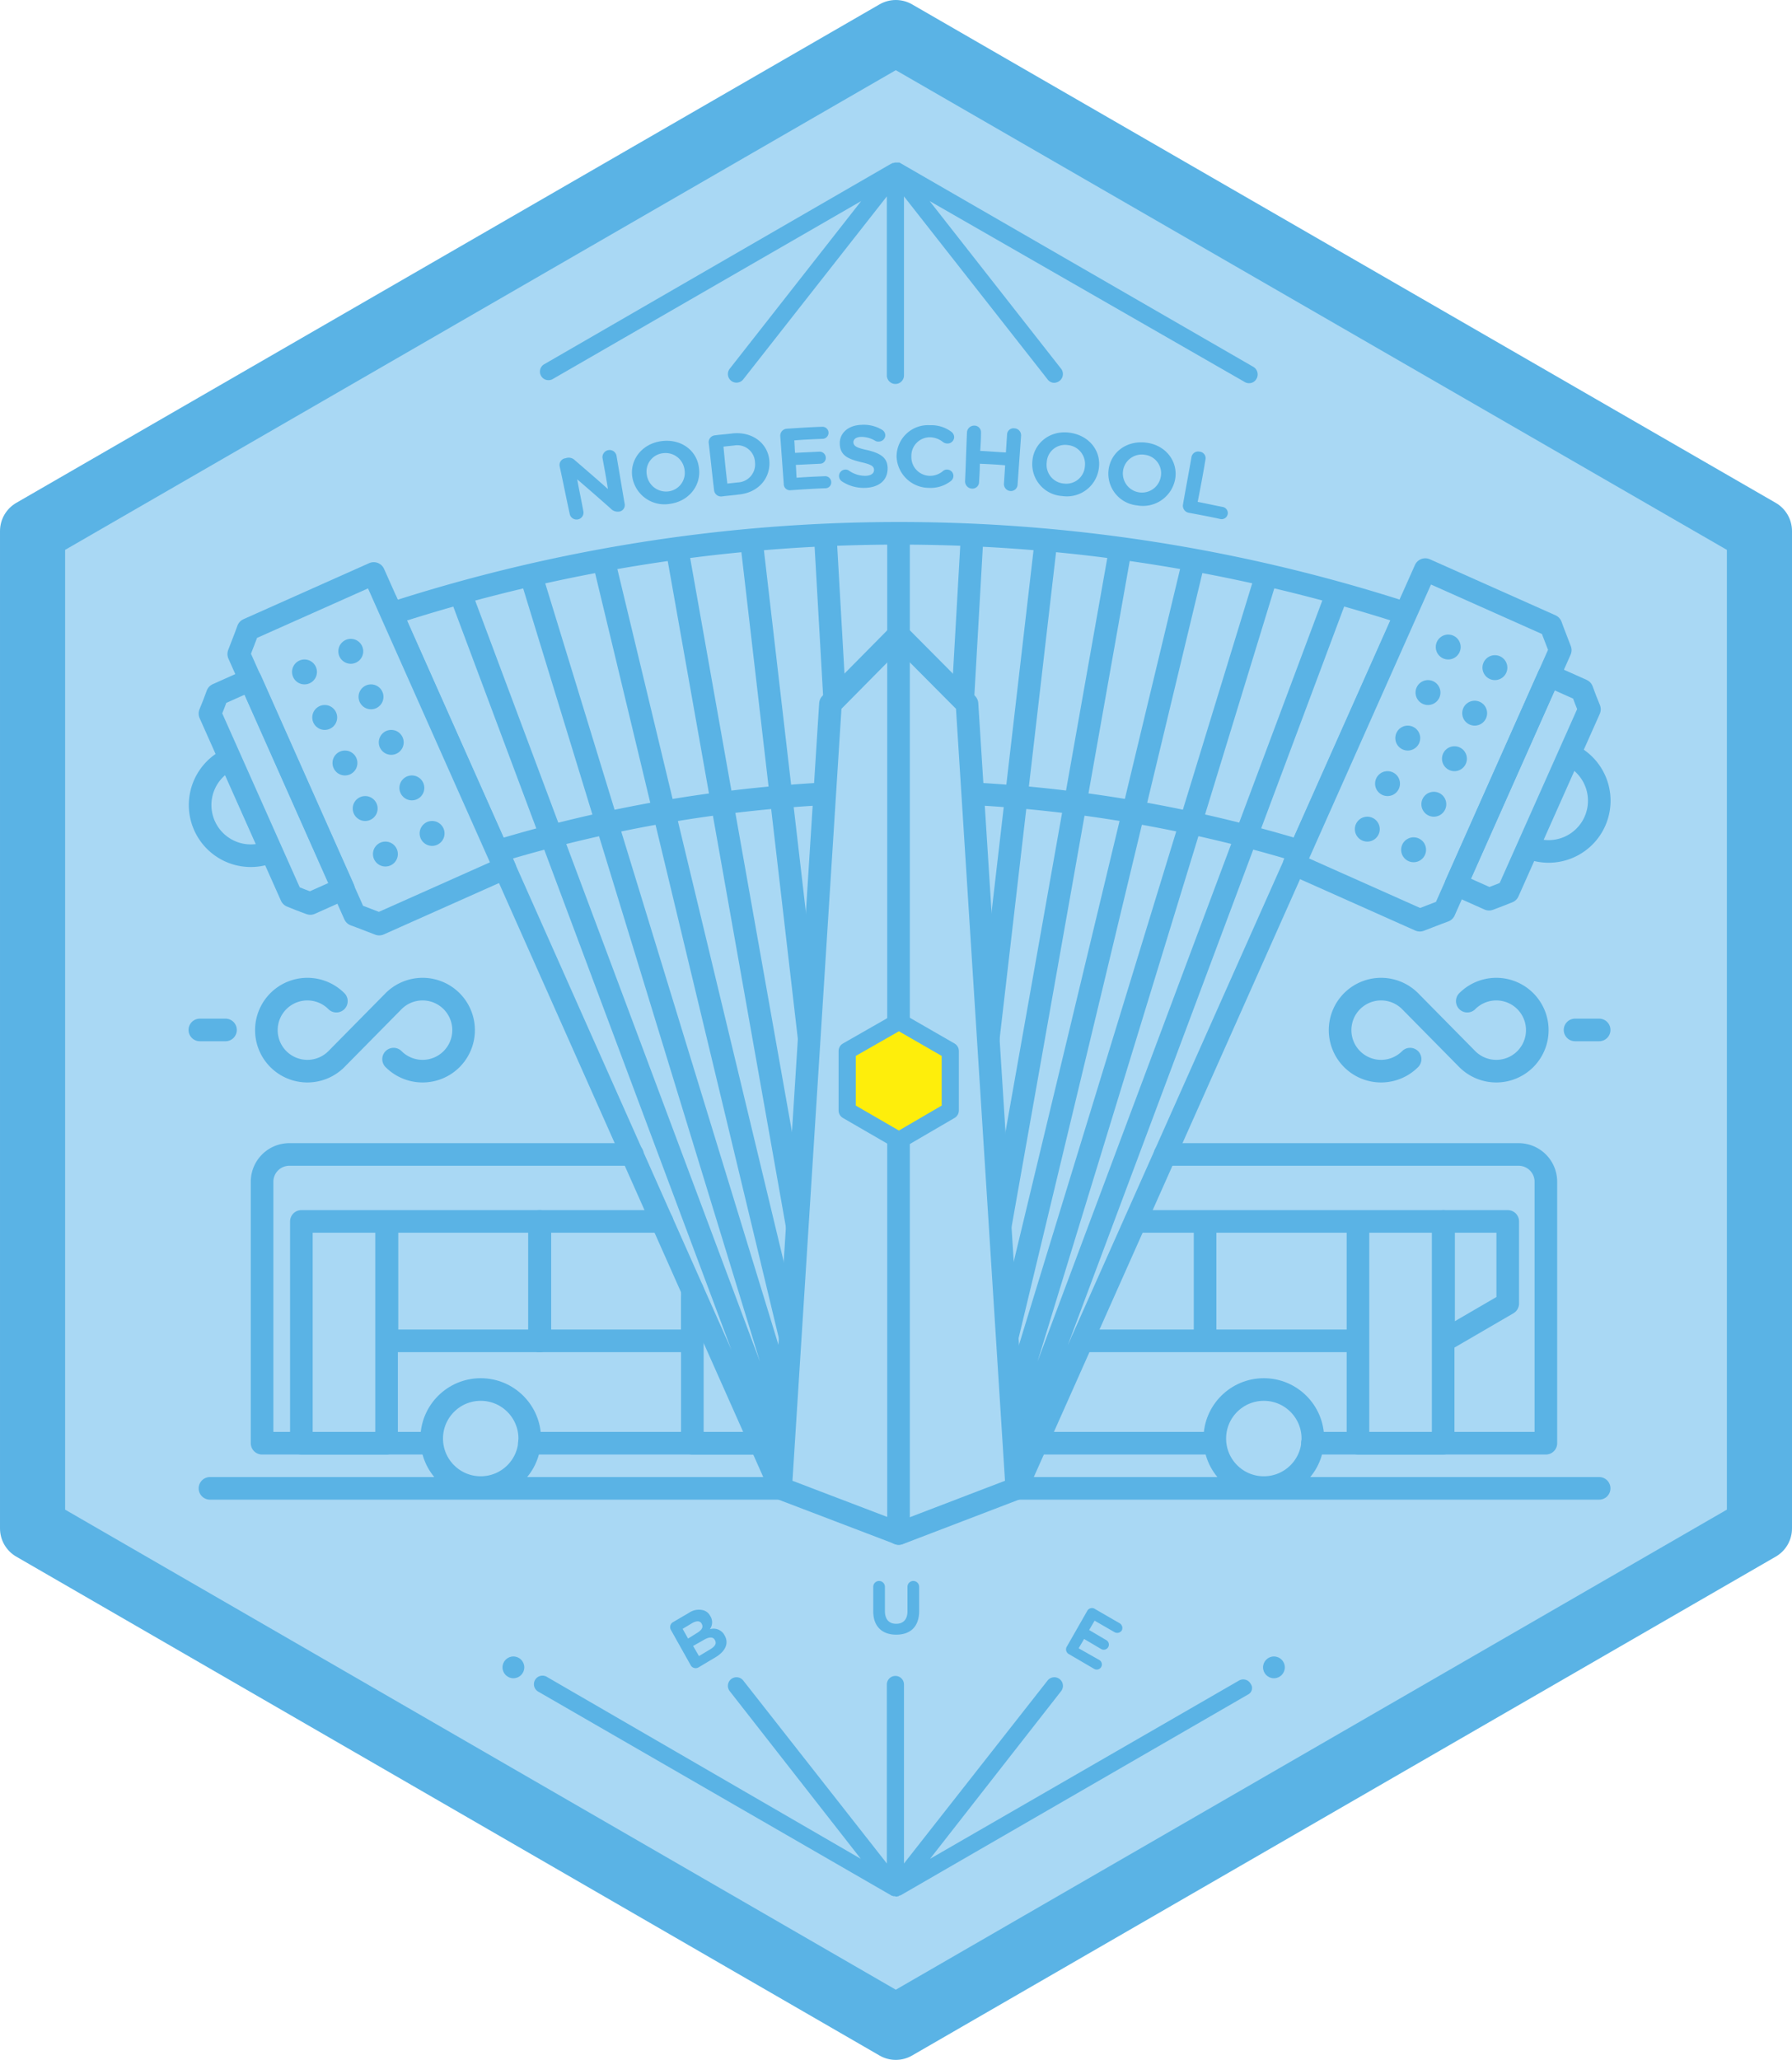 <svg id="Layer_1" data-name="Layer 1" xmlns="http://www.w3.org/2000/svg" viewBox="0 0 460.64 529.34"><defs><style>.cls-1,.cls-5{fill:#a9d8f4}.cls-1,.cls-2,.cls-4,.cls-5,.cls-6,.cls-7{stroke:#5ab3e5}.cls-1,.cls-2,.cls-5,.cls-7{stroke-linecap:round}.cls-1,.cls-2,.cls-4,.cls-5,.cls-7{stroke-linejoin:round}.cls-1{stroke-width:16.74px}.cls-2,.cls-4,.cls-6{fill:none}.cls-2,.cls-4,.cls-5,.cls-6{stroke-width:5.81px}.cls-3{fill:#5ab3e5}.cls-6{stroke-miterlimit:10}.cls-7{fill:#feee0b;stroke-width:4.41px}</style></defs><title>nodeschoolba2</title><path class="cls-1" d="M452.27 392.77l-222 128.2-221.9-128.2v-256.3l221.9-128.1 222 128.1v256.3z"/><path class="cls-2" d="M162.6 296.7H74.4a7 7 0 0 0-7 7v67.2H111m226.4 0h60v-67.2a7 7 0 0 0-7-7h-90.9" transform="translate(-.03 -.03)"/><path class="cls-2" d="M263.37 370.87h48.8m-176.1 0h62.7"/><circle class="cls-2" cx="123.57" cy="369.67" r="12.6"/><circle class="cls-2" cx="324.87" cy="369.67" r="12.6"/><path class="cls-2" d="M77.47 313.87h21.9v57h-21.9zm100.5 17.6v39.4h17.6m153.5-57h21.9v57h-21.9zm-249.6 0h39.3v30.7h-39.3zm192.4 0h17.9v30.7h-31.6m31.6-30.7h39.3v30.7h-39.3z"/><path class="cls-2" d="M177.97 333.77v10.8h-39.3v-30.7h31.5m217.4 21.1l-16.5 9.6v-30.7h16.5v21.1z"/><path class="cls-3" d="M172.5 418.9a1.46 1.46 0 0 1 .5-2l4.1-2.4a4.53 4.53 0 0 1 3.6-.7 2.85 2.85 0 0 1 1.9 1.5 3 3 0 0 1-.1 3.4 3.18 3.18 0 0 1 3.8 1.6c1.2 2.1.1 4.2-2.5 5.7l-4.2 2.5a1.46 1.46 0 0 1-2-.5zm6.8.7c1.1-.7 1.6-1.4 1.1-2.3-.4-.8-1.3-.8-2.4-.2l-2.5 1.5 1.4 2.5zm3.4 4.2c1.1-.7 1.6-1.4 1.1-2.3-.4-.8-1.3-.9-2.6-.2l-3 1.7 1.5 2.6zm41.8-9.7v-6.3a1.5 1.5 0 1 1 3 0v6.2c0 2.2 1.1 3.3 2.9 3.3s2.9-1.1 2.9-3.2v-6.3a1.5 1.5 0 0 1 3 0v6.2c0 4.1-2.3 6.1-5.9 6.1s-5.9-2.1-5.9-6zm49.8 9l5.2-9.1a1.38 1.38 0 0 1 2-.5l6.4 3.7a1.44 1.44 0 0 1 .5 1.8 1.41 1.41 0 0 1-1.8.5l-5.2-3-1.4 2.4 4.4 2.6a1.32 1.32 0 0 1-1.3 2.3l-4.4-2.6-1.4 2.4 5.3 3a1.32 1.32 0 0 1-1.3 2.3l-6.5-3.8a1.38 1.38 0 0 1-.5-2zm47.9-328.8l-90.8-52.4a.37.37 0 0 0-.3-.1h-.8a.9.9 0 0 0-.5.1h-.2a.76.76 0 0 0-.4.2h-.1l-89.3 51.6a2.2 2.2 0 0 0 2.2 3.8l79.4-45.8-33.8 43.1a2.21 2.21 0 1 0 3.5 2.7l36.9-47v46a2.2 2.2 0 1 0 4.4 0v-46l36.9 47a2.09 2.09 0 0 0 1.7.9 2.39 2.39 0 0 0 1.4-.5 2.23 2.23 0 0 0 .4-3.1L239 51.7l81 46.5a2 2 0 0 0 1.1.3 2.14 2.14 0 0 0 1.9-1.1 2.26 2.26 0 0 0-.8-3.1zm-.7 338.4a2.17 2.17 0 0 0-3-.8l-79.4 45.8 33.7-43.1a2.21 2.21 0 0 0-3.5-2.7l-36.9 47v-46a2.2 2.2 0 1 0-4.4 0v46l-36.9-47a2.21 2.21 0 1 0-3.5 2.7l33.7 43.1-80.6-46.7a2.2 2.2 0 1 0-2.2 3.8l90.8 52.4h.1a.35.35 0 0 1 .2.1h.3c.2 0 .3.1.5.1a.75.75 0 0 0 .5-.1h.1a.1.1 0 0 0 .1-.1c.1 0 .2-.1.3-.1h.1l89.3-51.6a1.86 1.86 0 0 0 .7-2.8z" transform="translate(-.03 -.03)"/><circle class="cls-3" cx="327.47" cy="428.47" r="2.8"/><circle class="cls-3" cx="131.97" cy="428.47" r="2.8"/><path class="cls-3" d="M148.6 133.5a1.77 1.77 0 0 0 1.4-2c-.5-2.8-1.1-5.5-1.6-8.3 2.9 2.5 5.9 5.1 8.7 7.6a2.37 2.37 0 0 0 2 .7h.1a1.69 1.69 0 0 0 1.4-2c-.7-4.1-1.4-8.3-2.1-12.4a1.82 1.82 0 0 0-2.1-1.4 1.85 1.85 0 0 0-1.5 2c.5 2.7 1 5.4 1.4 8-2.8-2.5-5.6-4.9-8.5-7.4a2.24 2.24 0 0 0-2.1-.6c-.1 0-.2.1-.4.1a1.74 1.74 0 0 0-1.4 2.1c.9 4.1 1.7 8.2 2.6 12.3a1.8 1.8 0 0 0 2.1 1.3zm23.7-4c4.9-.7 8-4.8 7.4-9.2-.5-4.5-4.6-7.6-9.7-6.9s-8.2 5-7.4 9.4a8.37 8.37 0 0 0 9.7 6.7zm-6-7.4a4.75 4.75 0 0 1 4.1-5.6 4.92 4.92 0 0 1 5.6 4.3 4.79 4.79 0 0 1-4.1 5.5 5 5 0 0 1-5.6-4.2zm19.3 5.5c1.5-.2 3-.3 4.4-.5 5-.5 8.1-4.2 7.8-8.6-.3-4.4-4.2-7.6-9.4-7.1-1.5.2-3.1.3-4.6.5a1.77 1.77 0 0 0-1.6 1.9c.5 4.1.9 8.2 1.4 12.3a1.8 1.8 0 0 0 2 1.5zm.4-12.8l2.8-.3a4.55 4.55 0 0 1 5.3 4.3 4.63 4.63 0 0 1-4.4 5.2l-2.7.3c-.4-3.2-.7-6.4-1-9.5zm17.3 11.2c3-.2 5.9-.4 8.9-.5a1.5 1.5 0 0 0 1.5-1.6 1.56 1.56 0 0 0-1.6-1.5c-2.4.1-4.8.2-7.3.4-.1-1.1-.1-2.2-.2-3.3l6.2-.3a1.49 1.49 0 0 0 1.5-1.6 1.59 1.59 0 0 0-1.7-1.5l-6.2.3c-.1-1.1-.1-2.1-.2-3.2 2.4-.2 4.9-.3 7.3-.4a1.55 1.55 0 1 0-.1-3.1c-3.1.1-6.1.3-9.1.5a1.79 1.79 0 0 0-1.7 1.9l.9 12.3a1.58 1.58 0 0 0 1.8 1.6zm13.1-2.3a10.17 10.17 0 0 0 6 1.7c3.4-.1 5.8-1.8 5.8-5 0-2.8-1.9-3.9-5.2-4.7-2.8-.6-3.5-1-3.6-2 0-.8.7-1.4 2.1-1.4a6.94 6.94 0 0 1 3.5 1 1.49 1.49 0 0 0 .9.2 1.67 1.67 0 0 0 1.7-1.6 1.68 1.68 0 0 0-.8-1.4 9.1 9.1 0 0 0-5.3-1.3c-3.4.1-5.7 2.1-5.6 4.9.1 3.1 2.3 3.9 5.5 4.7 2.7.6 3.3 1.1 3.3 2 0 .9-.8 1.5-2.3 1.5a7.14 7.14 0 0 1-4.1-1.3 1.49 1.49 0 0 0-1-.3 1.67 1.67 0 0 0-1.6 1.7 1.71 1.71 0 0 0 .7 1.3zm22.4 1.7a8.47 8.47 0 0 0 5.7-1.8 1.63 1.63 0 0 0-1-2.9 1.5 1.5 0 0 0-1.1.4 5.13 5.13 0 0 1-3.5 1.2 4.81 4.81 0 0 1-4.6-5 4.76 4.76 0 0 1 4.8-4.9 5.55 5.55 0 0 1 3.3 1.2 1.82 1.82 0 0 0 1.1.4 1.69 1.69 0 0 0 1.8-1.6 1.75 1.75 0 0 0-.7-1.4 8.58 8.58 0 0 0-5.5-1.7 8.07 8.07 0 0 0-8.6 8.1 8.36 8.36 0 0 0 8.3 8zm11.1.2a1.71 1.71 0 0 0 1.8-1.7c.1-1.6.2-3.2.2-4.7 2.2.1 4.4.2 6.5.4-.1 1.6-.2 3.2-.3 4.7a1.78 1.78 0 0 0 1.6 1.9 1.71 1.71 0 0 0 1.9-1.6l.9-12.6a1.79 1.79 0 0 0-1.7-1.9 1.66 1.66 0 0 0-1.9 1.6c-.1 1.5-.2 3.1-.3 4.6-2.2-.1-4.4-.3-6.6-.4.1-1.6.2-3.1.2-4.7a1.71 1.71 0 0 0-1.7-1.8 1.86 1.86 0 0 0-1.9 1.7c-.2 4.2-.3 8.4-.5 12.6a1.88 1.88 0 0 0 1.8 1.9zm23.2 1.9a8.27 8.27 0 0 0 9.4-7.2c.6-4.5-2.6-8.5-7.7-9.1s-9.1 2.9-9.4 7.4a8.21 8.21 0 0 0 7.7 8.9zm-4-8.7a4.72 4.72 0 0 1 5.4-4.4 4.89 4.89 0 0 1 4.4 5.5 4.78 4.78 0 0 1-5.3 4.4 4.84 4.84 0 0 1-4.5-5.5zm23.2 11.1a8.42 8.42 0 0 0 9.8-6.7c.8-4.4-2.2-8.7-7.3-9.4s-9.2 2.4-9.8 6.9a8.19 8.19 0 0 0 7.3 9.2zm-3.6-8.8a4.85 4.85 0 0 1 5.6-4.2 4.77 4.77 0 0 1 4.1 5.7 4.91 4.91 0 0 1-9.7-1.5zm16.9 10.7c2.7.5 5.4 1 8.1 1.6a1.58 1.58 0 1 0 .6-3.1c-2.1-.4-4.3-.9-6.4-1.3.7-3.6 1.4-7.2 2-10.9a1.67 1.67 0 0 0-1.5-2 1.74 1.74 0 0 0-2.1 1.4c-.7 4.1-1.5 8.2-2.2 12.3a1.85 1.85 0 0 0 1.5 2z" transform="translate(-.03 -.03)"/><circle class="cls-3" cx="232.07" cy="274.87" r=".6"/><path class="cls-2" d="M341 220.9a355.77 355.77 0 0 0-219.8 0c-6.8-21.1-13.7-42.1-20.5-63.2a422.53 422.53 0 0 1 260.8 0c-6.9 21.1-13.7 42.1-20.5 63.2z" transform="translate(-.03 -.03)"/><path class="cls-4" d="M230.97 135.37v258.7m-18.8-256l14.5 254.4m-33.3-251.7l29 250m-47.9-247.3l43.6 245.7m-62.4-243.1l58 241.4m-76.9-238.7l72.6 237m-91.4-234.3l87.1 232.7m-106-230l101.6 228.3m30.3-247.1v258.7m18.9-256l-14.5 254.4m33.3-251.7l-29 250m47.9-247.3l-43.6 245.7m62.4-243.1l-58 241.4m76.9-238.7l-72.6 237m91.4-234.3l-87.1 232.7m106-230l-101.7 228.3"/><path class="cls-5" d="M230.97 163.17l-17.5 17.7-12.8 201.6 30.4 11.6 30.3-11.6-12.8-201.6-17.6-17.7z"/><path class="cls-2" d="M230.97 163.27v230.8"/><path class="cls-5" d="M129.8 223.1l-32.3 14.4c-2.4-.9-3.8-1.5-6.3-2.4l-29.8-67c.9-2.4 1.5-3.8 2.4-6.3l32.3-14.4z" transform="translate(-.03 -.03)"/><path class="cls-2" d="M79.8 232.2l8.5-3.8-23.9-53.7-8.5 3.8c-.7 1.9-1.1 3-1.9 4.9l20.9 46.9c1.9.8 3 1.2 4.9 1.9z" transform="translate(-.03 -.03)"/><path class="cls-6" d="M69.8 218.8A13 13 0 0 1 59.2 195" transform="translate(-.03 -.03)"/><circle class="cls-3" cx="78.27" cy="172.67" r="3.2"/><circle class="cls-3" cx="90.17" cy="167.37" r="3.2"/><circle class="cls-3" cx="83.47" cy="184.37" r="3.2"/><circle class="cls-3" cx="95.37" cy="179.07" r="3.2"/><circle class="cls-3" cx="88.67" cy="196.07" r="3.2"/><circle class="cls-3" cx="100.57" cy="190.77" r="3.2"/><circle class="cls-3" cx="93.87" cy="207.77" r="3.2"/><circle class="cls-3" cx="105.87" cy="202.47" r="3.2"/><circle class="cls-3" cx="99.07" cy="219.47" r="3.2"/><circle class="cls-3" cx="111.07" cy="214.17" r="3.2"/><path class="cls-5" d="M332.7 222.1l32.3 14.4c2.4-.9 3.8-1.5 6.3-2.4l29.8-67c-.9-2.4-1.5-3.8-2.4-6.3l-32.3-14.4z" transform="translate(-.03 -.03)"/><path class="cls-2" d="M382.8 231.1l-8.5-3.8 23.9-53.7 8.5 3.8c.7 1.9 1.1 3 1.9 4.9l-20.9 46.9c-2 .8-3 1.2-4.9 1.9z" transform="translate(-.03 -.03)"/><path class="cls-6" d="M392.8 217.7a13 13 0 1 0 10.6-23.8" transform="translate(-.03 -.03)"/><circle class="cls-3" cx="384.27" cy="171.57" r="3.2"/><circle class="cls-3" cx="372.27" cy="166.27" r="3.2"/><circle class="cls-3" cx="379.07" cy="183.27" r="3.2"/><circle class="cls-3" cx="367.07" cy="177.97" r="3.2"/><circle class="cls-3" cx="373.87" cy="194.97" r="3.2"/><circle class="cls-3" cx="361.87" cy="189.67" r="3.2"/><circle class="cls-3" cx="368.57" cy="206.67" r="3.2"/><circle class="cls-3" cx="356.67" cy="201.37" r="3.2"/><circle class="cls-3" cx="363.37" cy="218.37" r="3.2"/><circle class="cls-3" cx="351.47" cy="213.07" r="3.2"/><path class="cls-7" d="M244.27 285.37l-13.2 7.7-13.3-7.7v-15.3l13.3-7.6 13.2 7.6v15.3z"/><path class="cls-2" d="M200.67 382.47H53.97m357.1 0h-149.8"/><path class="cls-5" d="M101.2 272.2a10.54 10.54 0 1 0 0-14.9l-14.7 14.9a10.54 10.54 0 1 1 0-14.9m276 14.9a10.54 10.54 0 1 1 0-14.9l14.7 14.9a10.54 10.54 0 1 0 0-14.9" transform="translate(-.03 -.03)"/><path class="cls-2" d="M404.87 264.67h6.2m-359.7 0h6.6"/></svg>